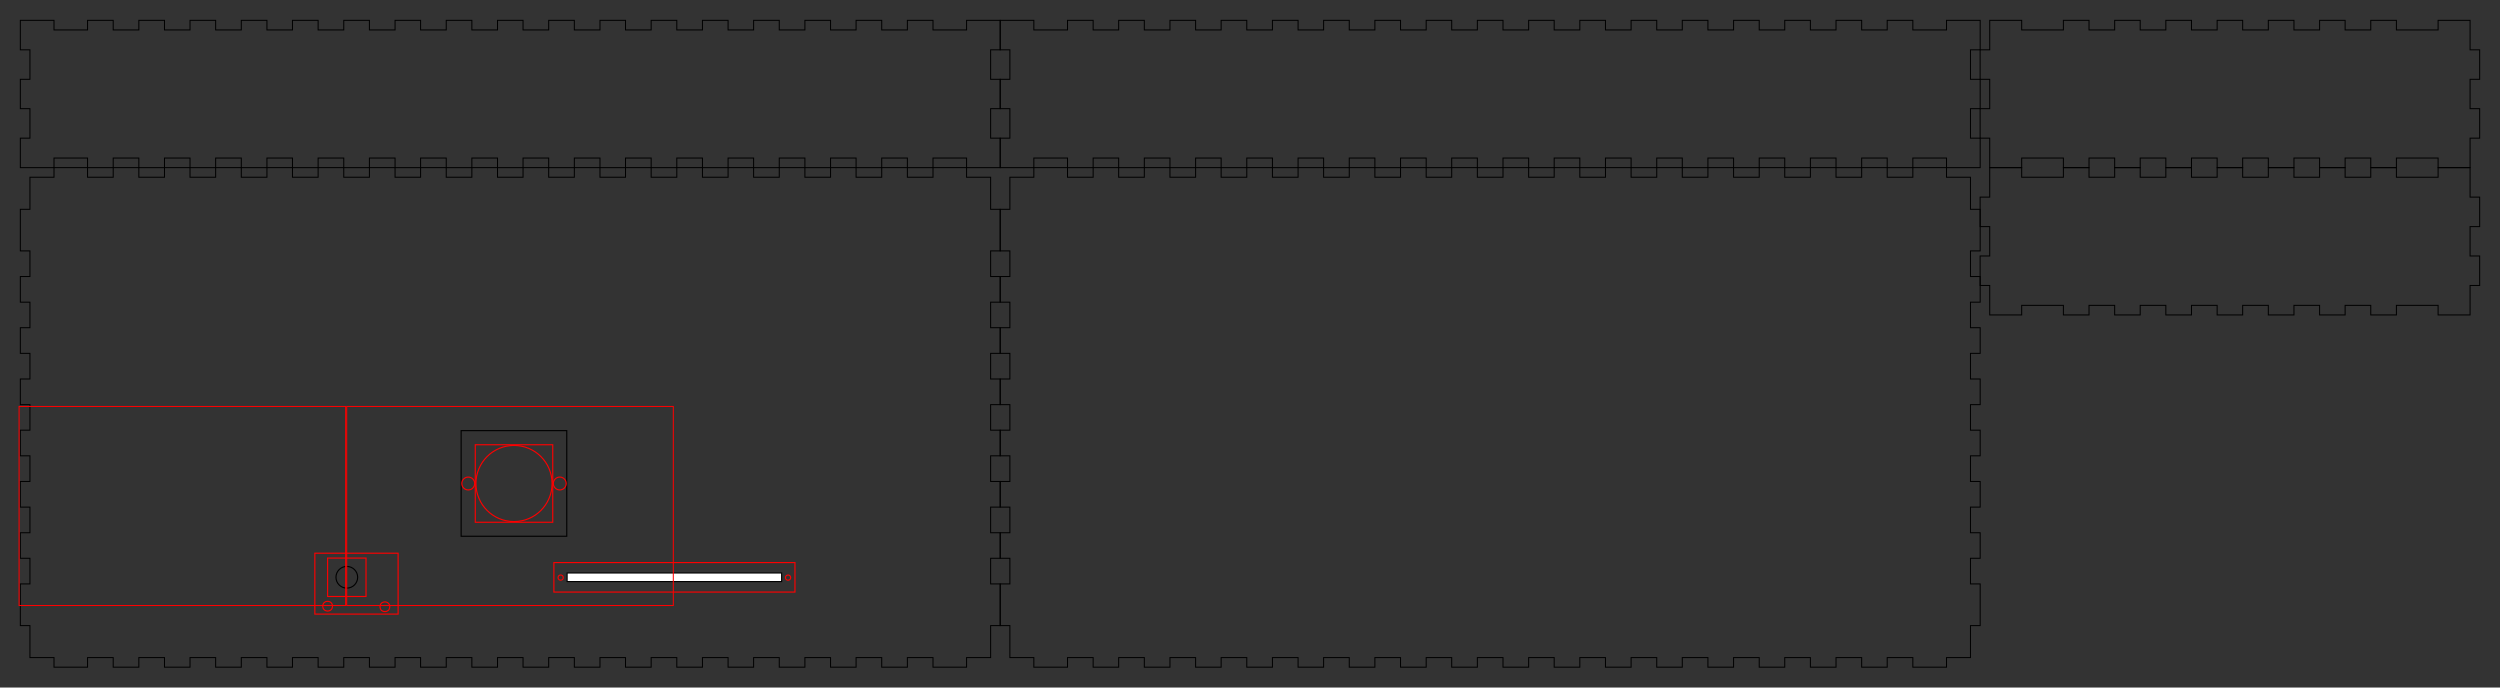 <?xml version="1.0" encoding="utf-8"?>
<!-- Generator: Adobe Illustrator 22.1.0, SVG Export Plug-In . SVG Version: 6.00 Build 0)  -->
<svg version="1.1" id="Layer_1" xmlns="http://www.w3.org/2000/svg" xmlns:xlink="http://www.w3.org/1999/xlink" x="0px" y="0px"
	 viewBox="0 0 2213 608.6" style="enable-background:new 0 0 2213 608.6;" xml:space="preserve">
<rect x="0" y="0" width="2213" height="608.6" fill="#333333" stroke="none"/>
<style type="text/css">
	.st0{fill:none;stroke:#000000;stroke-width:0.9;}
	.st1{fill:#FFFFFF;stroke:#000000;stroke-miterlimit:10;}
	.st2{fill:none;stroke:#FF0000;stroke-miterlimit:10;}
	.st3{fill:none;stroke:#000000;stroke-miterlimit:10;}
	.st4{fill:none;stroke:#FF0000;stroke-width:0.9;}
</style>
<g transform="translate(22.5, 22.5) ">
	<polygon class="st0" points="-4.5,-4.5 25.3,-4.5 25.3,4 55,4 55,-4.5 77.7,-4.5 77.7,4 100.4,4 100.4,-4.5 123.1,-4.5 123.1,4 
		145.7,4 145.7,-4.5 168.4,-4.5 168.4,4 191.1,4 191.1,-4.5 213.8,-4.5 213.8,4 236.4,4 236.4,-4.5 259.1,-4.5 259.1,4 281.8,4 
		281.8,-4.5 304.5,-4.5 304.5,4 327.2,4 327.2,-4.5 349.8,-4.5 349.8,4 372.5,4 372.5,-4.5 395.2,-4.5 395.2,4 417.9,4 417.9,-4.5 
		440.5,-4.5 440.5,4 463.2,4 463.2,-4.5 485.9,-4.5 485.9,4 508.6,4 508.6,-4.5 531.2,-4.5 531.2,4 553.9,4 553.9,-4.5 576.6,-4.5 
		576.6,4 599.3,4 599.3,-4.5 622,-4.5 622,4 644.6,4 644.6,-4.5 667.3,-4.5 667.3,4 690,4 690,-4.5 712.7,-4.5 712.7,4 735.3,4 
		735.3,-4.5 758,-4.5 758,4 780.7,4 780.7,-4.5 803.4,-4.5 803.4,4 833.1,4 833.1,-4.5 862.9,-4.5 862.9,21.6 854.4,21.6 
		854.4,47.7 862.9,47.7 862.9,73.7 854.4,73.7 854.4,99.8 862.9,99.8 862.9,125.9 833.1,125.9 833.1,117.4 803.4,117.4 803.4,125.9 
		780.7,125.9 780.7,117.4 758,117.4 758,125.9 735.3,125.9 735.3,117.4 712.7,117.4 712.7,125.9 690,125.9 690,117.4 667.3,117.4 
		667.3,125.9 644.6,125.9 644.6,117.4 622,117.4 622,125.9 599.3,125.9 599.3,117.4 576.6,117.4 576.6,125.9 553.9,125.9 
		553.9,117.4 531.2,117.4 531.2,125.9 508.6,125.9 508.6,117.4 485.9,117.4 485.9,125.9 463.2,125.9 463.2,117.4 440.5,117.4 
		440.5,125.9 417.9,125.9 417.9,117.4 395.2,117.4 395.2,125.9 372.5,125.9 372.5,117.4 349.8,117.4 349.8,125.9 327.2,125.9 
		327.2,117.4 304.5,117.4 304.5,125.9 281.8,125.9 281.8,117.4 259.1,117.4 259.1,125.9 236.4,125.9 236.4,117.4 213.8,117.4 
		213.8,125.9 191.1,125.9 191.1,117.4 168.4,117.4 168.4,125.9 145.7,125.9 145.7,117.4 123.1,117.4 123.1,125.9 100.4,125.9 
		100.4,117.4 77.7,117.4 77.7,125.9 55,125.9 55,117.4 25.3,117.4 25.3,125.9 -4.5,125.9 -4.5,99.8 4,99.8 4,73.7 -4.5,73.7 
		-4.5,47.7 4,47.7 4,21.6 -4.5,21.6 	"/>
</g>
<g transform="translate(1106.753, 22.5) ">
	<polygon class="st0" points="-221.4,-4.5 -191.6,-4.5 -191.6,4 -161.8,4 -161.8,-4.5 -139.1,-4.5 -139.1,4 -116.5,4 -116.5,-4.5 
		-93.8,-4.5 -93.8,4 -71.1,4 -71.1,-4.5 -48.4,-4.5 -48.4,4 -25.8,4 -25.8,-4.5 -3.1,-4.5 -3.1,4 19.6,4 19.6,-4.5 42.3,-4.5 
		42.3,4 64.9,4 64.9,-4.5 87.6,-4.5 87.6,4 110.3,4 110.3,-4.5 133,-4.5 133,4 155.7,4 155.7,-4.5 178.3,-4.5 178.3,4 201,4 
		201,-4.5 223.7,-4.5 223.7,4 246.4,4 246.4,-4.5 269,-4.5 269,4 291.7,4 291.7,-4.5 314.4,-4.5 314.4,4 337.1,4 337.1,-4.5 
		359.8,-4.5 359.8,4 382.4,4 382.4,-4.5 405.1,-4.5 405.1,4 427.8,4 427.8,-4.5 450.5,-4.5 450.5,4 473.1,4 473.1,-4.5 495.8,-4.5 
		495.8,4 518.5,4 518.5,-4.5 541.2,-4.5 541.2,4 563.8,4 563.8,-4.5 586.5,-4.5 586.5,4 616.3,4 616.3,-4.5 646.1,-4.5 646.1,21.6 
		637.5,21.6 637.5,47.7 646.1,47.7 646.1,73.7 637.5,73.7 637.5,99.8 646.1,99.8 646.1,125.9 616.3,125.9 616.3,117.4 586.5,117.4 
		586.5,125.9 563.8,125.9 563.8,117.4 541.2,117.4 541.2,125.9 518.5,125.9 518.5,117.4 495.8,117.4 495.8,125.9 473.1,125.9 
		473.1,117.4 450.5,117.4 450.5,125.9 427.8,125.9 427.8,117.4 405.1,117.4 405.1,125.9 382.4,125.9 382.4,117.4 359.8,117.4 
		359.8,125.9 337.1,125.9 337.1,117.4 314.4,117.4 314.4,125.9 291.7,125.9 291.7,117.4 269,117.4 269,125.9 246.4,125.9 
		246.4,117.4 223.7,117.4 223.7,125.9 201,125.9 201,117.4 178.3,117.4 178.3,125.9 155.7,125.9 155.7,117.4 133,117.4 133,125.9 
		110.3,125.9 110.3,117.4 87.6,117.4 87.6,125.9 64.9,125.9 64.9,117.4 42.3,117.4 42.3,125.9 19.6,125.9 19.6,117.4 -3.1,117.4 
		-3.1,125.9 -25.8,125.9 -25.8,117.4 -48.4,117.4 -48.4,125.9 -71.1,125.9 -71.1,117.4 -93.8,117.4 -93.8,125.9 -116.5,125.9 
		-116.5,117.4 -139.1,117.4 -139.1,125.9 -161.8,125.9 -161.8,117.4 -191.6,117.4 -191.6,125.9 -221.4,125.9 -221.4,99.8 
		-212.8,99.8 -212.8,73.7 -221.4,73.7 -221.4,47.7 -212.8,47.7 -212.8,21.6 -221.4,21.6 	"/>
</g>
<g transform="translate(2191.006, 22.5) ">
	<polygon class="st0" points="-429.7,-4.5 -401.4,-4.5 -401.4,4 -364.5,4 -364.5,-4.5 -341.8,-4.5 -341.8,4 -319.1,4 -319.1,-4.5 
		-296.5,-4.5 -296.5,4 -273.8,4 -273.8,-4.5 -251.1,-4.5 -251.1,4 -228.4,4 -228.4,-4.5 -205.8,-4.5 -205.8,4 -183.1,4 -183.1,-4.5 
		-160.4,-4.5 -160.4,4 -137.7,4 -137.7,-4.5 -115.1,-4.5 -115.1,4 -92.4,4 -92.4,-4.5 -69.7,-4.5 -69.7,4 -32.8,4 -32.8,-4.5 
		-4.5,-4.5 -4.5,21.6 4,21.6 4,47.7 -4.5,47.7 -4.5,73.7 4,73.7 4,99.8 -4.5,99.8 -4.5,125.9 -32.8,125.9 -32.8,117.4 -69.7,117.4 
		-69.7,125.9 -92.4,125.9 -92.4,117.4 -115.1,117.4 -115.1,125.9 -137.7,125.9 -137.7,117.4 -160.4,117.4 -160.4,125.9 
		-183.1,125.9 -183.1,117.4 -205.8,117.4 -205.8,125.9 -228.4,125.9 -228.4,117.4 -251.1,117.4 -251.1,125.9 -273.8,125.9 
		-273.8,117.4 -296.5,117.4 -296.5,125.9 -319.1,125.9 -319.1,117.4 -341.8,117.4 -341.8,125.9 -364.5,125.9 -364.5,117.4 
		-401.4,117.4 -401.4,125.9 -429.7,125.9 -429.7,99.8 -438.2,99.8 -438.2,73.7 -429.7,73.7 -429.7,47.7 -438.2,47.7 -438.2,21.6 
		-429.7,21.6 	"/>
</g>
<g transform="translate(2191.006, 185.492) ">
	<polygon class="st0" points="-429.7,-37.1 -401.4,-37.1 -401.4,-28.6 -364.5,-28.6 -364.5,-37.1 -341.8,-37.1 -341.8,-28.6 
		-319.1,-28.6 -319.1,-37.1 -296.5,-37.1 -296.5,-28.6 -273.8,-28.6 -273.8,-37.1 -251.1,-37.1 -251.1,-28.6 -228.4,-28.6 
		-228.4,-37.1 -205.8,-37.1 -205.8,-28.6 -183.1,-28.6 -183.1,-37.1 -160.4,-37.1 -160.4,-28.6 -137.7,-28.6 -137.7,-37.1 
		-115.1,-37.1 -115.1,-28.6 -92.4,-28.6 -92.4,-37.1 -69.7,-37.1 -69.7,-28.6 -32.8,-28.6 -32.8,-37.1 -4.5,-37.1 -4.5,-11 4,-11 
		4,15.1 -4.5,15.1 -4.5,41.1 4,41.1 4,67.2 -4.5,67.2 -4.5,93.3 -32.8,93.3 -32.8,84.8 -69.7,84.8 -69.7,93.3 -92.4,93.3 
		-92.4,84.8 -115.1,84.8 -115.1,93.3 -137.7,93.3 -137.7,84.8 -160.4,84.8 -160.4,93.3 -183.1,93.3 -183.1,84.8 -205.8,84.8 
		-205.8,93.3 -228.4,93.3 -228.4,84.8 -251.1,84.8 -251.1,93.3 -273.8,93.3 -273.8,84.8 -296.5,84.8 -296.5,93.3 -319.1,93.3 
		-319.1,84.8 -341.8,84.8 -341.8,93.3 -364.5,93.3 -364.5,84.8 -401.4,84.8 -401.4,93.3 -429.7,93.3 -429.7,67.2 -438.2,67.2 
		-438.2,41.1 -429.7,41.1 -429.7,15.1 -438.2,15.1 -438.2,-11 -429.7,-11 	"/>
</g>
<g transform="translate(22.5, 185.492) ">
	<polygon class="st0" points="4,-28.6 25.3,-28.6 25.3,-37.1 55,-37.1 55,-28.6 77.7,-28.6 77.7,-37.1 100.4,-37.1 100.4,-28.6 
		123.1,-28.6 123.1,-37.1 145.7,-37.1 145.7,-28.6 168.4,-28.6 168.4,-37.1 191.1,-37.1 191.1,-28.6 213.8,-28.6 213.8,-37.1 
		236.4,-37.1 236.4,-28.6 259.1,-28.6 259.1,-37.1 281.8,-37.1 281.8,-28.6 304.5,-28.6 304.5,-37.1 327.2,-37.1 327.2,-28.6 
		349.8,-28.6 349.8,-37.1 372.5,-37.1 372.5,-28.6 395.2,-28.6 395.2,-37.1 417.9,-37.1 417.9,-28.6 440.5,-28.6 440.5,-37.1 
		463.2,-37.1 463.2,-28.6 485.9,-28.6 485.9,-37.1 508.6,-37.1 508.6,-28.6 531.2,-28.6 531.2,-37.1 553.9,-37.1 553.9,-28.6 
		576.6,-28.6 576.6,-37.1 599.3,-37.1 599.3,-28.6 622,-28.6 622,-37.1 644.6,-37.1 644.6,-28.6 667.3,-28.6 667.3,-37.1 690,-37.1 
		690,-28.6 712.7,-28.6 712.7,-37.1 735.3,-37.1 735.3,-28.6 758,-28.6 758,-37.1 780.7,-37.1 780.7,-28.6 803.4,-28.6 803.4,-37.1 
		833.1,-37.1 833.1,-28.6 854.4,-28.6 854.4,-0.2 862.9,-0.2 862.9,36.6 854.4,36.6 854.4,59.3 862.9,59.3 862.9,82 854.4,82 
		854.4,104.6 862.9,104.6 862.9,127.3 854.4,127.3 854.4,150 862.9,150 862.9,172.7 854.4,172.7 854.4,195.3 862.9,195.3 862.9,218 
		854.4,218 854.4,240.7 862.9,240.7 862.9,263.4 854.4,263.4 854.4,286.1 862.9,286.1 862.9,308.7 854.4,308.7 854.4,331.4 
		862.9,331.4 862.9,368.3 854.4,368.3 854.4,396.6 833.1,396.6 833.1,405.1 803.4,405.1 803.4,396.6 780.7,396.6 780.7,405.1 
		758,405.1 758,396.6 735.3,396.6 735.3,405.1 712.7,405.1 712.7,396.6 690,396.6 690,405.1 667.3,405.1 667.3,396.6 644.6,396.6 
		644.6,405.1 622,405.1 622,396.6 599.3,396.6 599.3,405.1 576.6,405.1 576.6,396.6 553.9,396.6 553.9,405.1 531.2,405.1 
		531.2,396.6 508.6,396.6 508.6,405.1 485.9,405.1 485.9,396.6 463.2,396.6 463.2,405.1 440.5,405.1 440.5,396.6 417.9,396.6 
		417.9,405.1 395.2,405.1 395.2,396.6 372.5,396.6 372.5,405.1 349.8,405.1 349.8,396.6 327.2,396.6 327.2,405.1 304.5,405.1 
		304.5,396.6 281.8,396.6 281.8,405.1 259.1,405.1 259.1,396.6 236.4,396.6 236.4,405.1 213.8,405.1 213.8,396.6 191.1,396.6 
		191.1,405.1 168.4,405.1 168.4,396.6 145.7,396.6 145.7,405.1 123.1,405.1 123.1,396.6 100.4,396.6 100.4,405.1 77.7,405.1 
		77.7,396.6 55,396.6 55,405.1 25.3,405.1 25.3,396.6 4,396.6 4,368.3 -4.5,368.3 -4.5,331.4 4,331.4 4,308.7 -4.5,308.7 
		-4.5,286.1 4,286.1 4,263.4 -4.5,263.4 -4.5,240.7 4,240.7 4,218 -4.5,218 -4.5,195.3 4,195.3 4,172.7 -4.5,172.7 -4.5,150 4,150 
		4,127.3 -4.5,127.3 -4.5,104.6 4,104.6 4,82 -4.5,82 -4.5,59.3 4,59.3 4,36.6 -4.5,36.6 -4.5,-0.2 4,-0.2 	"/>
</g>
<g transform="translate(1106.753, 185.492) ">
	<polygon class="st0" points="-212.8,-28.6 -191.6,-28.6 -191.6,-37.1 -161.8,-37.1 -161.8,-28.6 -139.1,-28.6 -139.1,-37.1 
		-116.5,-37.1 -116.5,-28.6 -93.8,-28.6 -93.8,-37.1 -71.1,-37.1 -71.1,-28.6 -48.4,-28.6 -48.4,-37.1 -25.8,-37.1 -25.8,-28.6 
		-3.1,-28.6 -3.1,-37.1 19.6,-37.1 19.6,-28.6 42.3,-28.6 42.3,-37.1 64.9,-37.1 64.9,-28.6 87.6,-28.6 87.6,-37.1 110.3,-37.1 
		110.3,-28.6 133,-28.6 133,-37.1 155.7,-37.1 155.7,-28.6 178.3,-28.6 178.3,-37.1 201,-37.1 201,-28.6 223.7,-28.6 223.7,-37.1 
		246.4,-37.1 246.4,-28.6 269,-28.6 269,-37.1 291.7,-37.1 291.7,-28.6 314.4,-28.6 314.4,-37.1 337.1,-37.1 337.1,-28.6 
		359.8,-28.6 359.8,-37.1 382.4,-37.1 382.4,-28.6 405.1,-28.6 405.1,-37.1 427.8,-37.1 427.8,-28.6 450.5,-28.6 450.5,-37.1 
		473.1,-37.1 473.1,-28.6 495.8,-28.6 495.8,-37.1 518.5,-37.1 518.5,-28.6 541.2,-28.6 541.2,-37.1 563.8,-37.1 563.8,-28.6 
		586.5,-28.6 586.5,-37.1 616.3,-37.1 616.3,-28.6 637.5,-28.6 637.5,-0.2 646.1,-0.2 646.1,36.6 637.5,36.6 637.5,59.3 646.1,59.3 
		646.1,82 637.5,82 637.5,104.6 646.1,104.6 646.1,127.3 637.5,127.3 637.5,150 646.1,150 646.1,172.7 637.5,172.7 637.5,195.3 
		646.1,195.3 646.1,218 637.5,218 637.5,240.7 646.1,240.7 646.1,263.4 637.5,263.4 637.5,286.1 646.1,286.1 646.1,308.7 
		637.5,308.7 637.5,331.4 646.1,331.4 646.1,368.3 637.5,368.3 637.5,396.6 616.3,396.6 616.3,405.1 586.5,405.1 586.5,396.6 
		563.8,396.6 563.8,405.1 541.2,405.1 541.2,396.6 518.5,396.6 518.5,405.1 495.8,405.1 495.8,396.6 473.1,396.6 473.1,405.1 
		450.5,405.1 450.5,396.6 427.8,396.6 427.8,405.1 405.1,405.1 405.1,396.6 382.4,396.6 382.4,405.1 359.8,405.1 359.8,396.6 
		337.1,396.6 337.1,405.1 314.4,405.1 314.4,396.6 291.7,396.6 291.7,405.1 269,405.1 269,396.6 246.4,396.6 246.4,405.1 
		223.7,405.1 223.7,396.6 201,396.6 201,405.1 178.3,405.1 178.3,396.6 155.7,396.6 155.7,405.1 133,405.1 133,396.6 110.3,396.6 
		110.3,405.1 87.6,405.1 87.6,396.6 64.9,396.6 64.9,405.1 42.3,405.1 42.3,396.6 19.6,396.6 19.6,405.1 -3.1,405.1 -3.1,396.6 
		-25.8,396.6 -25.8,405.1 -48.4,405.1 -48.4,396.6 -71.1,396.6 -71.1,405.1 -93.8,405.1 -93.8,396.6 -116.5,396.6 -116.5,405.1 
		-139.1,405.1 -139.1,396.6 -161.8,396.6 -161.8,405.1 -191.6,405.1 -191.6,396.6 -212.8,396.6 -212.8,368.3 -221.4,368.3 
		-221.4,331.4 -212.8,331.4 -212.8,308.7 -221.4,308.7 -221.4,286.1 -212.8,286.1 -212.8,263.4 -221.4,263.4 -221.4,240.7 
		-212.8,240.7 -212.8,218 -221.4,218 -221.4,195.3 -212.8,195.3 -212.8,172.7 -221.4,172.7 -221.4,150 -212.8,150 -212.8,127.3 
		-221.4,127.3 -221.4,104.6 -212.8,104.6 -212.8,82 -221.4,82 -221.4,59.3 -212.8,59.3 -212.8,36.6 -221.4,36.6 -221.4,-0.2 
		-212.8,-0.2 	"/>
</g>
<g>
	<rect x="502" y="507.2" class="st1" width="189.9" height="7.6"/>
	<rect x="490.3" y="498" class="st2" width="213.4" height="26.1"/>
	<circle class="st2" cx="496.3" cy="511.3" r="2.3"/>
	<circle class="st2" cx="697.6" cy="511.3" r="2.3"/>
</g>
<g>
	<rect x="408.2" y="381.2" class="st3" width="93.5" height="93.5"/>
	<rect x="420.7" y="393.7" class="st2" width="68.6" height="68.6"/>
	<circle class="st2" cx="455" cy="428" r="33.7"/>
	<circle class="st2" cx="495.5" cy="428" r="5.7"/>
	<circle class="st2" cx="414.5" cy="428" r="5.7"/>
</g>
<g>
	<g>
		<circle class="st3" cx="307" cy="511" r="9.6"/>
		<rect x="290" y="494" class="st2" width="34" height="34"/>
	</g>
	<rect x="278.7" y="489.7" class="st2" width="73.7" height="53.9"/>
	<circle class="st2" cx="290" cy="536.6" r="4.3"/>
	<circle class="st2" cx="340.7" cy="537.1" r="4.3"/>
</g>
<g>
	<rect x="16.9" y="359.8" class="st4" width="289.1" height="176.2"/>
	<rect x="306.9" y="359.8" class="st4" width="289.1" height="176.2"/>
</g>
</svg>
